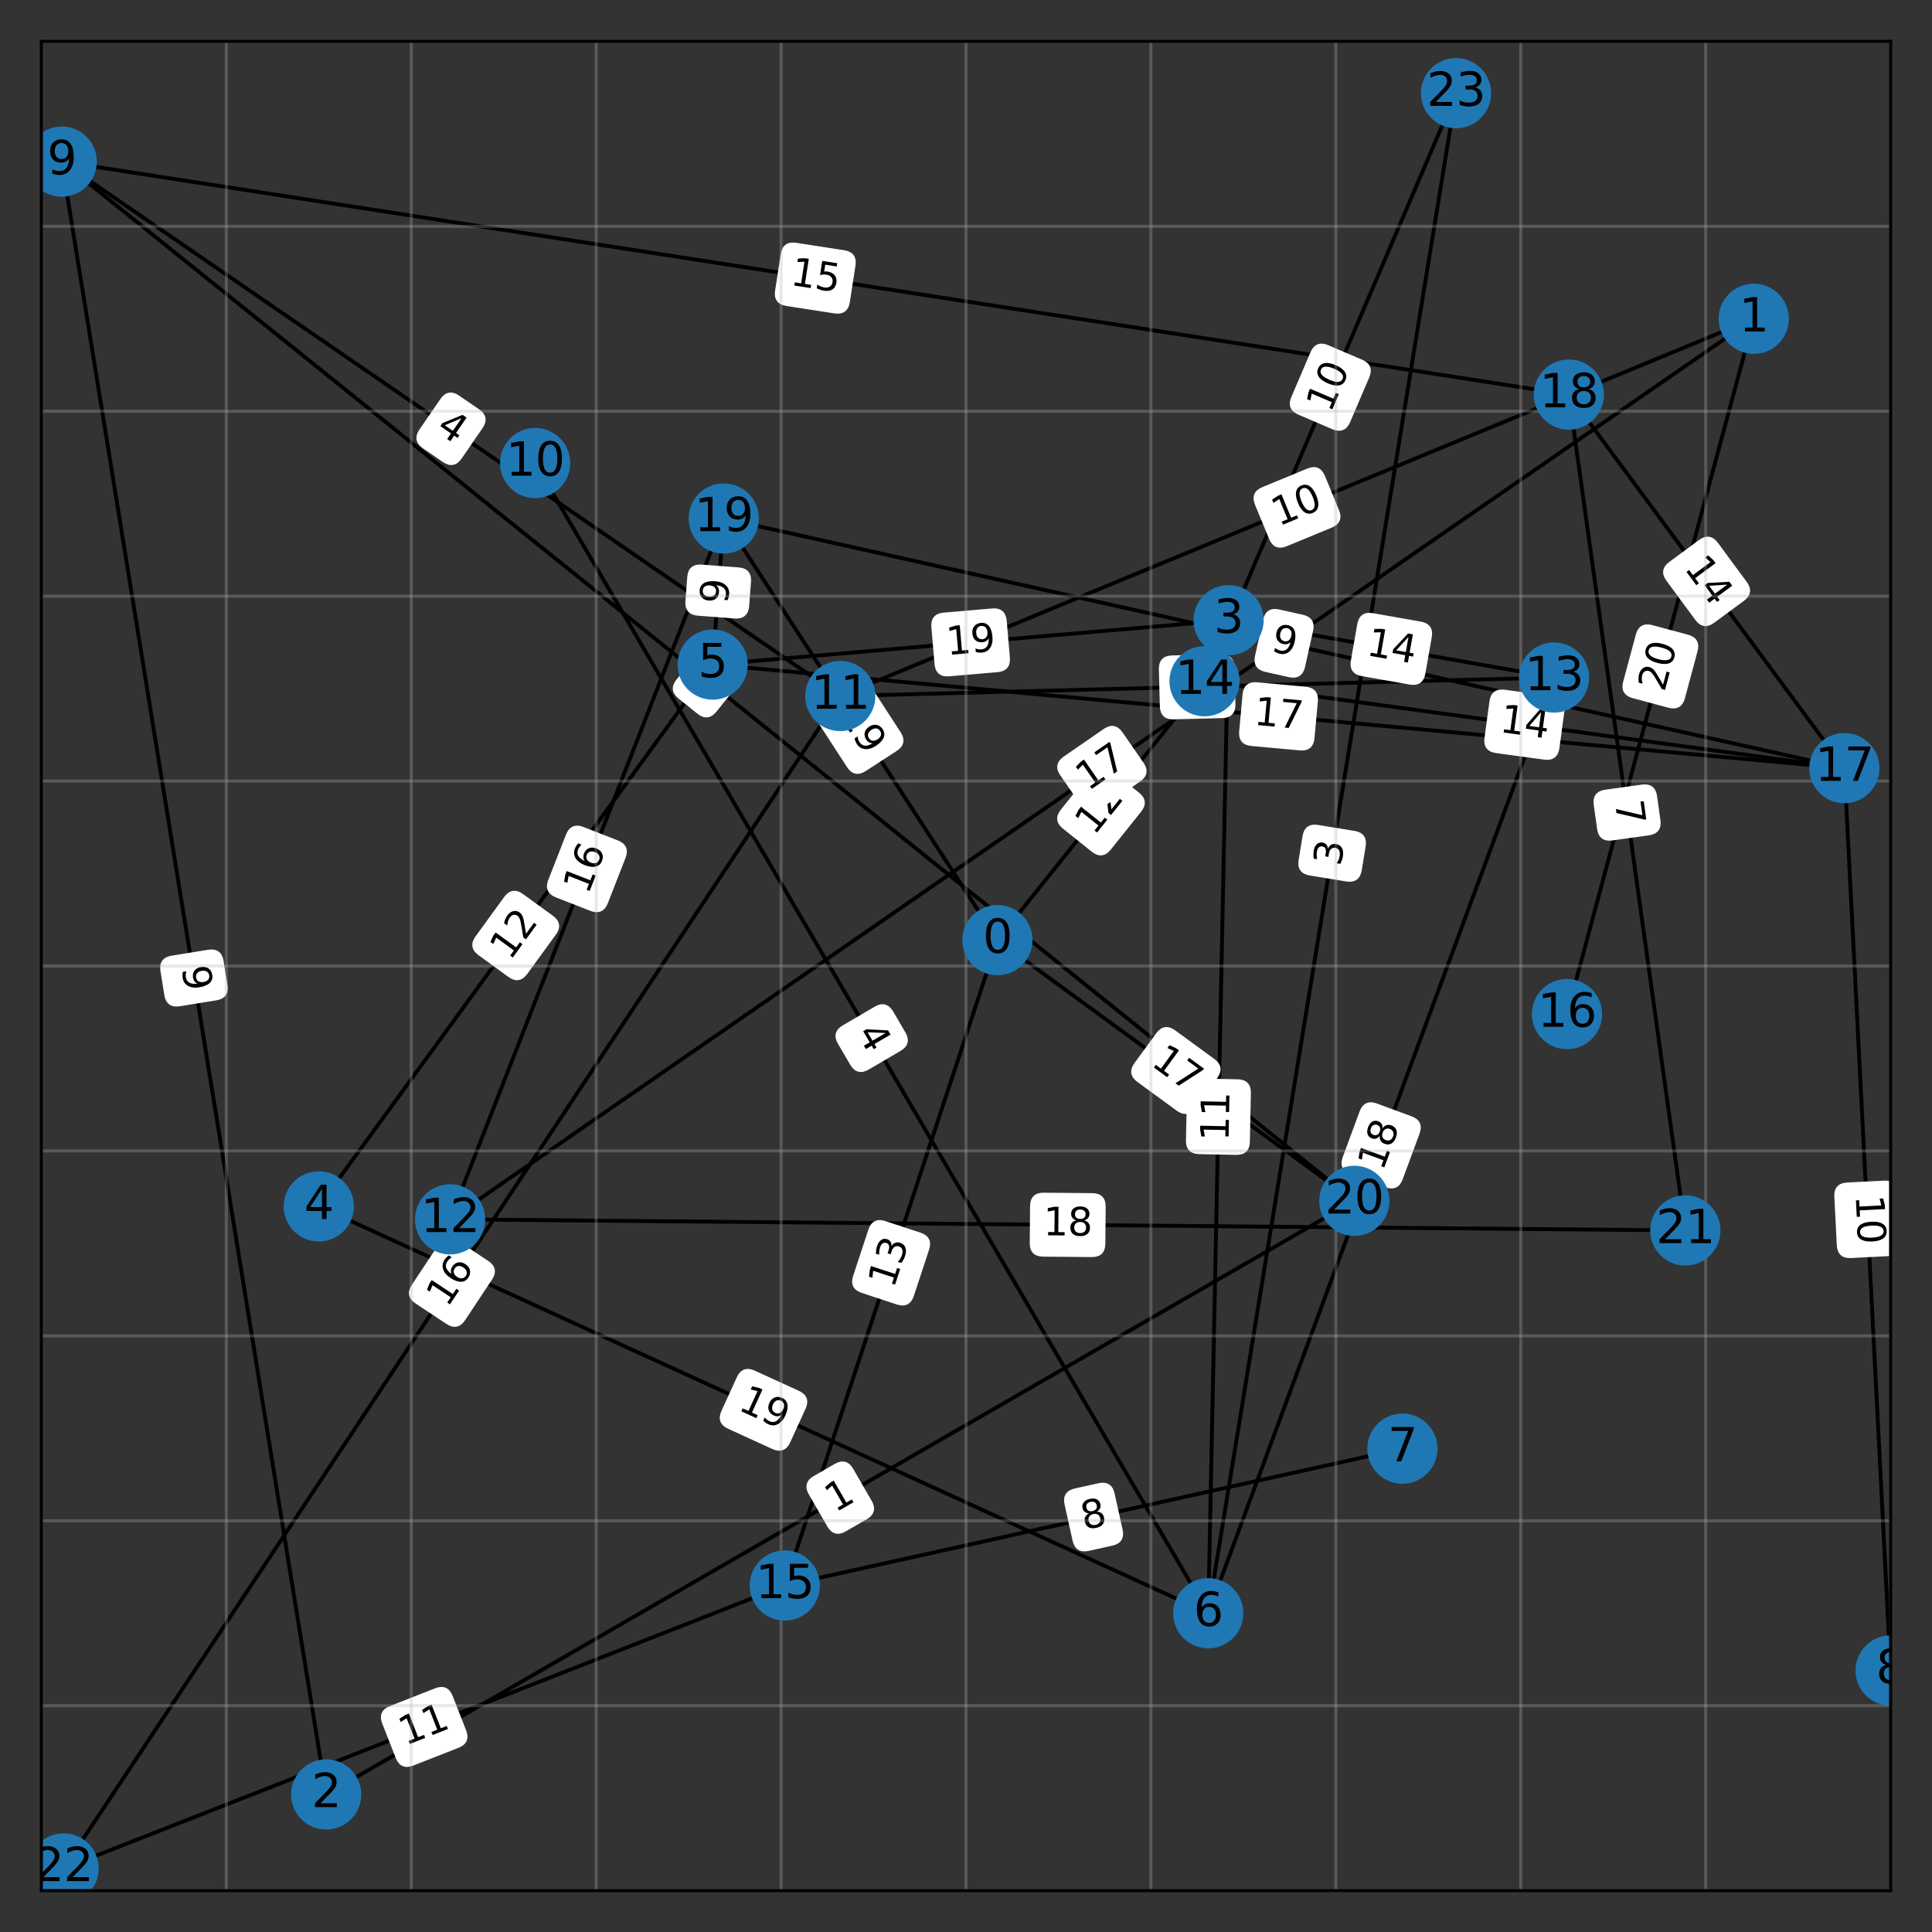 <?xml version="1.0" encoding="utf-8" standalone="no"?>
<!DOCTYPE svg PUBLIC "-//W3C//DTD SVG 1.1//EN"
  "http://www.w3.org/Graphics/SVG/1.1/DTD/svg11.dtd">
<svg xmlns:xlink="http://www.w3.org/1999/xlink" width="504pt" height="504pt" viewBox="0 0 504 504" xmlns="http://www.w3.org/2000/svg" version="1.1">
 <rect x="0" y="0" width="504" height="504" fill="#333333" stroke="none"/>
 <defs>
  <style type="text/css">*{stroke-linejoin: round; stroke-linecap: butt}</style>
 </defs>
 <g id="figure_1">
  <g id="patch_1">
   <path d="M 0 504 
L 504 504 
L 504 0 
L 0 0 
L 0 504 
z
" style="fill: none; opacity: 0"/>
  </g>
  <g id="axes_1">
   <g id="patch_2">
    <path d="M 10.8 493.2 
L 493.2 493.2 
L 493.2 10.8 
L 10.8 10.8 
L 10.8 493.2 
z
" style="fill: none; opacity: 0"/>
   </g>
   <g id="LineCollection_1">
    <path d="M 260.201 245.246 
L 188.806 135.259 
" clip-path="url(#p112dac939b)" style="fill: none; stroke: #000000"/>
    <path d="M 260.201 245.246 
L 353.304 313.265 
" clip-path="url(#p112dac939b)" style="fill: none; stroke: #000000"/>
    <path d="M 260.201 245.246 
L 314.23 177.71 
" clip-path="url(#p112dac939b)" style="fill: none; stroke: #000000"/>
    <path d="M 260.201 245.246 
L 204.725 413.604 
" clip-path="url(#p112dac939b)" style="fill: none; stroke: #000000"/>
    <path d="M 457.502 83.16 
L 219.197 181.57 
" clip-path="url(#p112dac939b)" style="fill: none; stroke: #000000"/>
    <path d="M 457.502 83.16 
L 117.41 318.089 
" clip-path="url(#p112dac939b)" style="fill: none; stroke: #000000"/>
    <path d="M 457.502 83.16 
L 408.78 264.542 
" clip-path="url(#p112dac939b)" style="fill: none; stroke: #000000"/>
    <path d="M 85.09 468.115 
L 353.304 313.265 
" clip-path="url(#p112dac939b)" style="fill: none; stroke: #000000"/>
    <path d="M 85.09 468.115 
L 16.106 42.156 
" clip-path="url(#p112dac939b)" style="fill: none; stroke: #000000"/>
    <path d="M 320.501 161.791 
L 185.911 173.369 
" clip-path="url(#p112dac939b)" style="fill: none; stroke: #000000"/>
    <path d="M 320.501 161.791 
L 405.403 176.746 
" clip-path="url(#p112dac939b)" style="fill: none; stroke: #000000"/>
    <path d="M 320.501 161.791 
L 315.194 420.84 
" clip-path="url(#p112dac939b)" style="fill: none; stroke: #000000"/>
    <path d="M 83.16 314.712 
L 185.911 173.369 
" clip-path="url(#p112dac939b)" style="fill: none; stroke: #000000"/>
    <path d="M 83.16 314.712 
L 315.194 420.84 
" clip-path="url(#p112dac939b)" style="fill: none; stroke: #000000"/>
    <path d="M 185.911 173.369 
L 481.14 200.383 
" clip-path="url(#p112dac939b)" style="fill: none; stroke: #000000"/>
    <path d="M 185.911 173.369 
L 188.806 135.259 
" clip-path="url(#p112dac939b)" style="fill: none; stroke: #000000"/>
    <path d="M 315.194 420.84 
L 379.836 24.307 
" clip-path="url(#p112dac939b)" style="fill: none; stroke: #000000"/>
    <path d="M 315.194 420.84 
L 139.601 120.787 
" clip-path="url(#p112dac939b)" style="fill: none; stroke: #000000"/>
    <path d="M 315.194 420.84 
L 405.403 176.746 
" clip-path="url(#p112dac939b)" style="fill: none; stroke: #000000"/>
    <path d="M 365.846 377.906 
L 204.725 413.604 
" clip-path="url(#p112dac939b)" style="fill: none; stroke: #000000"/>
    <path d="M 493.2 435.794 
L 481.14 200.383 
" clip-path="url(#p112dac939b)" style="fill: none; stroke: #000000"/>
    <path d="M 16.106 42.156 
L 219.197 181.57 
" clip-path="url(#p112dac939b)" style="fill: none; stroke: #000000"/>
    <path d="M 16.106 42.156 
L 353.304 313.265 
" clip-path="url(#p112dac939b)" style="fill: none; stroke: #000000"/>
    <path d="M 16.106 42.156 
L 409.262 102.938 
" clip-path="url(#p112dac939b)" style="fill: none; stroke: #000000"/>
    <path d="M 219.197 181.57 
L 405.403 176.746 
" clip-path="url(#p112dac939b)" style="fill: none; stroke: #000000"/>
    <path d="M 219.197 181.57 
L 16.589 487.411 
" clip-path="url(#p112dac939b)" style="fill: none; stroke: #000000"/>
    <path d="M 117.41 318.089 
L 439.654 320.983 
" clip-path="url(#p112dac939b)" style="fill: none; stroke: #000000"/>
    <path d="M 117.41 318.089 
L 188.806 135.259 
" clip-path="url(#p112dac939b)" style="fill: none; stroke: #000000"/>
    <path d="M 314.23 177.71 
L 379.836 24.307 
" clip-path="url(#p112dac939b)" style="fill: none; stroke: #000000"/>
    <path d="M 314.23 177.71 
L 481.14 200.383 
" clip-path="url(#p112dac939b)" style="fill: none; stroke: #000000"/>
    <path d="M 204.725 413.604 
L 16.589 487.411 
" clip-path="url(#p112dac939b)" style="fill: none; stroke: #000000"/>
    <path d="M 481.14 200.383 
L 188.806 135.259 
" clip-path="url(#p112dac939b)" style="fill: none; stroke: #000000"/>
    <path d="M 481.14 200.383 
L 409.262 102.938 
" clip-path="url(#p112dac939b)" style="fill: none; stroke: #000000"/>
    <path d="M 409.262 102.938 
L 439.654 320.983 
" clip-path="url(#p112dac939b)" style="fill: none; stroke: #000000"/>
   </g>
   <g id="text_1">
    <g id="patch_3">
     <path d="M 214.463 189.182 
L 221.391 199.856 
Q 223.024 202.372 225.541 200.739 
L 233.659 195.469 
Q 236.175 193.836 234.541 191.32 
L 227.613 180.646 
Q 225.98 178.13 223.463 179.763 
L 215.345 185.033 
Q 212.829 186.666 214.463 189.182 
z
" clip-path="url(#p112dac939b)" style="fill: #ffffff; stroke: #ffffff; stroke-linejoin: miter"/>
    </g>
    <g clip-path="url(#p112dac939b)">
     <!-- 19 -->
     <g transform="translate(218.723 186.417) rotate(-302.989) scale(0.1 -0.1)">
      <defs>
       <path id="DejaVuSans-31" d="M 794 531 
L 1825 531 
L 1825 4091 
L 703 3866 
L 703 4441 
L 1819 4666 
L 2450 4666 
L 2450 531 
L 3481 531 
L 3481 0 
L 794 0 
L 794 531 
z
" transform="scale(0.016)"/>
       <path id="DejaVuSans-39" d="M 703 97 
L 703 672 
Q 941 559 1184 500 
Q 1428 441 1663 441 
Q 2288 441 2617 861 
Q 2947 1281 2994 2138 
Q 2813 1869 2534 1725 
Q 2256 1581 1919 1581 
Q 1219 1581 811 2004 
Q 403 2428 403 3163 
Q 403 3881 828 4315 
Q 1253 4750 1959 4750 
Q 2769 4750 3195 4129 
Q 3622 3509 3622 2328 
Q 3622 1225 3098 567 
Q 2575 -91 1691 -91 
Q 1453 -91 1209 -44 
Q 966 3 703 97 
z
M 1959 2075 
Q 2384 2075 2632 2365 
Q 2881 2656 2881 3163 
Q 2881 3666 2632 3958 
Q 2384 4250 1959 4250 
Q 1534 4250 1286 3958 
Q 1038 3666 1038 3163 
Q 1038 2656 1286 2365 
Q 1534 2075 1959 2075 
z
" transform="scale(0.016)"/>
      </defs>
      <use xlink:href="#DejaVuSans-31"/>
      <use xlink:href="#DejaVuSans-39" x="63.623"/>
     </g>
    </g>
   </g>
   <g id="text_2">
    <g id="patch_4">
     <path d="M 296.99 281.832 
L 307.265 289.339 
Q 309.688 291.108 311.457 288.686 
L 317.167 280.871 
Q 318.936 278.449 316.514 276.679 
L 306.239 269.172 
Q 303.817 267.403 302.047 269.825 
L 296.338 277.64 
Q 294.568 280.062 296.99 281.832 
z
" clip-path="url(#p112dac939b)" style="fill: #ffffff; stroke: #ffffff; stroke-linejoin: miter"/>
    </g>
    <g clip-path="url(#p112dac939b)">
     <!-- 17 -->
     <g transform="translate(299.987 277.73) rotate(-323.849) scale(0.1 -0.1)">
      <defs>
       <path id="DejaVuSans-37" d="M 525 4666 
L 3525 4666 
L 3525 4397 
L 1831 0 
L 1172 0 
L 2766 4134 
L 525 4134 
L 525 4666 
z
" transform="scale(0.016)"/>
      </defs>
      <use xlink:href="#DejaVuSans-31"/>
      <use xlink:href="#DejaVuSans-37" x="63.623"/>
     </g>
    </g>
   </g>
   <g id="text_3">
    <g id="patch_5">
     <path d="M 289.362 221.344 
L 297.311 211.407 
Q 299.185 209.064 296.843 207.19 
L 289.285 201.145 
Q 286.943 199.27 285.069 201.613 
L 277.119 211.55 
Q 275.245 213.892 277.588 215.766 
L 285.145 221.812 
Q 287.488 223.686 289.362 221.344 
z
" clip-path="url(#p112dac939b)" style="fill: #ffffff; stroke: #ffffff; stroke-linejoin: miter"/>
    </g>
    <g clip-path="url(#p112dac939b)">
     <!-- 12 -->
     <g transform="translate(285.395 218.17) rotate(-51.34) scale(0.1 -0.1)">
      <defs>
       <path id="DejaVuSans-32" d="M 1228 531 
L 3431 531 
L 3431 0 
L 469 0 
L 469 531 
Q 828 903 1448 1529 
Q 2069 2156 2228 2338 
Q 2531 2678 2651 2914 
Q 2772 3150 2772 3378 
Q 2772 3750 2511 3984 
Q 2250 4219 1831 4219 
Q 1534 4219 1204 4116 
Q 875 4013 500 3803 
L 500 4441 
Q 881 4594 1212 4672 
Q 1544 4750 1819 4750 
Q 2544 4750 2975 4387 
Q 3406 4025 3406 3419 
Q 3406 3131 3298 2873 
Q 3191 2616 2906 2266 
Q 2828 2175 2409 1742 
Q 1991 1309 1228 531 
z
" transform="scale(0.016)"/>
      </defs>
      <use xlink:href="#DejaVuSans-31"/>
      <use xlink:href="#DejaVuSans-32" x="63.623"/>
     </g>
    </g>
   </g>
   <g id="text_4">
    <g id="patch_6">
     <path d="M 237.918 337.919 
L 241.9 325.834 
Q 242.839 322.984 239.99 322.045 
L 230.798 319.017 
Q 227.948 318.078 227.009 320.927 
L 223.027 333.013 
Q 222.088 335.862 224.937 336.801 
L 234.129 339.83 
Q 236.979 340.769 237.918 337.919 
z
" clip-path="url(#p112dac939b)" style="fill: #ffffff; stroke: #ffffff; stroke-linejoin: miter"/>
    </g>
    <g clip-path="url(#p112dac939b)">
     <!-- 13 -->
     <g transform="translate(233.093 336.33) rotate(-71.762) scale(0.1 -0.1)">
      <defs>
       <path id="DejaVuSans-33" d="M 2597 2516 
Q 3050 2419 3304 2112 
Q 3559 1806 3559 1356 
Q 3559 666 3084 287 
Q 2609 -91 1734 -91 
Q 1441 -91 1130 -33 
Q 819 25 488 141 
L 488 750 
Q 750 597 1062 519 
Q 1375 441 1716 441 
Q 2309 441 2620 675 
Q 2931 909 2931 1356 
Q 2931 1769 2642 2001 
Q 2353 2234 1838 2234 
L 1294 2234 
L 1294 2753 
L 1863 2753 
Q 2328 2753 2575 2939 
Q 2822 3125 2822 3475 
Q 2822 3834 2567 4026 
Q 2313 4219 1838 4219 
Q 1578 4219 1281 4162 
Q 984 4106 628 3988 
L 628 4550 
Q 988 4650 1302 4700 
Q 1616 4750 1894 4750 
Q 2613 4750 3031 4423 
Q 3450 4097 3450 3541 
Q 3450 3153 3228 2886 
Q 3006 2619 2597 2516 
z
" transform="scale(0.016)"/>
      </defs>
      <use xlink:href="#DejaVuSans-31"/>
      <use xlink:href="#DejaVuSans-33" x="63.623"/>
     </g>
    </g>
   </g>
   <g id="text_5">
    <g id="patch_7">
     <path d="M 335.46 142.039 
L 347.222 137.182 
Q 349.995 136.037 348.849 133.264 
L 345.155 124.319 
Q 344.01 121.546 341.237 122.691 
L 329.476 127.548 
Q 326.703 128.693 327.848 131.466 
L 331.542 140.411 
Q 332.687 143.184 335.46 142.039 
z
" clip-path="url(#p112dac939b)" style="fill: #ffffff; stroke: #ffffff; stroke-linejoin: miter"/>
    </g>
    <g clip-path="url(#p112dac939b)">
     <!-- 10 -->
     <g transform="translate(333.521 137.344) rotate(-22.438) scale(0.1 -0.1)">
      <defs>
       <path id="DejaVuSans-30" d="M 2034 4250 
Q 1547 4250 1301 3770 
Q 1056 3291 1056 2328 
Q 1056 1369 1301 889 
Q 1547 409 2034 409 
Q 2525 409 2770 889 
Q 3016 1369 3016 2328 
Q 3016 3291 2770 3770 
Q 2525 4250 2034 4250 
z
M 2034 4750 
Q 2819 4750 3233 4129 
Q 3647 3509 3647 2328 
Q 3647 1150 3233 529 
Q 2819 -91 2034 -91 
Q 1250 -91 836 529 
Q 422 1150 422 2328 
Q 422 3509 836 4129 
Q 1250 4750 2034 4750 
z
" transform="scale(0.016)"/>
      </defs>
      <use xlink:href="#DejaVuSans-31"/>
      <use xlink:href="#DejaVuSans-30" x="63.623"/>
     </g>
    </g>
   </g>
   <g id="text_6">
    <g id="patch_8">
     <path d="M 286.676 210.691 
L 297.146 203.459 
Q 299.614 201.754 297.909 199.285 
L 292.408 191.322 
Q 290.703 188.854 288.235 190.559 
L 277.765 197.791 
Q 275.297 199.497 277.002 201.965 
L 282.502 209.928 
Q 284.208 212.396 286.676 210.691 
z
" clip-path="url(#p112dac939b)" style="fill: #ffffff; stroke: #ffffff; stroke-linejoin: miter"/>
    </g>
    <g clip-path="url(#p112dac939b)">
     <!-- 17 -->
     <g transform="translate(283.789 206.512) rotate(-34.636) scale(0.1 -0.1)">
      <use xlink:href="#DejaVuSans-31"/>
      <use xlink:href="#DejaVuSans-37" x="63.623"/>
     </g>
    </g>
   </g>
   <g id="text_7">
    <g id="patch_9">
     <path d="M 439.061 182.029 
L 442.362 169.74 
Q 443.141 166.843 440.243 166.065 
L 430.897 163.554 
Q 427.999 162.776 427.221 165.673 
L 423.92 177.962 
Q 423.142 180.86 426.039 181.638 
L 435.386 184.149 
Q 438.283 184.927 439.061 182.029 
z
" clip-path="url(#p112dac939b)" style="fill: #ffffff; stroke: #ffffff; stroke-linejoin: miter"/>
    </g>
    <g clip-path="url(#p112dac939b)">
     <!-- 20 -->
     <g transform="translate(434.156 180.712) rotate(-74.964) scale(0.1 -0.1)">
      <use xlink:href="#DejaVuSans-32"/>
      <use xlink:href="#DejaVuSans-30" x="63.623"/>
     </g>
    </g>
   </g>
   <g id="text_8">
    <g id="patch_10">
     <path d="M 220.363 399.069 
L 225.873 395.887 
Q 228.471 394.387 226.971 391.789 
L 222.132 383.408 
Q 220.632 380.81 218.034 382.31 
L 212.524 385.491 
Q 209.926 386.991 211.426 389.589 
L 216.265 397.97 
Q 217.765 400.569 220.363 399.069 
z
" clip-path="url(#p112dac939b)" style="fill: #ffffff; stroke: #ffffff; stroke-linejoin: miter"/>
    </g>
    <g clip-path="url(#p112dac939b)">
     <!-- 1 -->
     <g transform="translate(217.823 394.669) rotate(-29.999) scale(0.1 -0.1)">
      <use xlink:href="#DejaVuSans-31"/>
     </g>
    </g>
   </g>
   <g id="text_9">
    <g id="patch_11">
     <path d="M 42.351 253.249 
L 43.368 259.529 
Q 43.848 262.491 46.809 262.011 
L 56.363 260.464 
Q 59.324 259.984 58.845 257.023 
L 57.828 250.742 
Q 57.348 247.781 54.387 248.26 
L 44.833 249.808 
Q 41.872 250.287 42.351 253.249 
z
" clip-path="url(#p112dac939b)" style="fill: #ffffff; stroke: #ffffff; stroke-linejoin: miter"/>
    </g>
    <g clip-path="url(#p112dac939b)">
     <!-- 9 -->
     <g transform="translate(47.366 252.437) rotate(-279.199) scale(0.1 -0.1)">
      <use xlink:href="#DejaVuSans-39"/>
     </g>
    </g>
   </g>
   <g id="text_10">
    <g id="patch_12">
     <path d="M 247.539 175.936 
L 260.217 174.845 
Q 263.206 174.588 262.949 171.599 
L 262.119 161.956 
Q 261.862 158.967 258.873 159.224 
L 246.195 160.315 
Q 243.206 160.572 243.463 163.561 
L 244.293 173.204 
Q 244.55 176.193 247.539 175.936 
z
" clip-path="url(#p112dac939b)" style="fill: #ffffff; stroke: #ffffff; stroke-linejoin: miter"/>
    </g>
    <g clip-path="url(#p112dac939b)">
     <!-- 19 -->
     <g transform="translate(247.104 170.875) rotate(-4.917) scale(0.1 -0.1)">
      <use xlink:href="#DejaVuSans-31"/>
      <use xlink:href="#DejaVuSans-39" x="63.623"/>
     </g>
    </g>
   </g>
   <g id="text_11">
    <g id="patch_13">
     <path d="M 355.327 175.885 
L 367.859 178.092 
Q 370.813 178.613 371.334 175.658 
L 373.012 166.127 
Q 373.533 163.172 370.578 162.652 
L 358.046 160.445 
Q 355.092 159.924 354.571 162.879 
L 352.893 172.41 
Q 352.372 175.365 355.327 175.885 
z
" clip-path="url(#p112dac939b)" style="fill: #ffffff; stroke: #ffffff; stroke-linejoin: miter"/>
    </g>
    <g clip-path="url(#p112dac939b)">
     <!-- 14 -->
     <g transform="translate(356.208 170.882) rotate(-350.011) scale(0.1 -0.1)">
      <defs>
       <path id="DejaVuSans-34" d="M 2419 4116 
L 825 1625 
L 2419 1625 
L 2419 4116 
z
M 2253 4666 
L 3047 4666 
L 3047 1625 
L 3713 1625 
L 3713 1100 
L 3047 1100 
L 3047 0 
L 2419 0 
L 2419 1100 
L 313 1100 
L 313 1709 
L 2253 4666 
z
" transform="scale(0.016)"/>
      </defs>
      <use xlink:href="#DejaVuSans-31"/>
      <use xlink:href="#DejaVuSans-34" x="63.623"/>
     </g>
    </g>
   </g>
   <g id="text_12">
    <g id="patch_14">
     <path d="M 325.555 297.837 
L 325.815 285.115 
Q 325.877 282.115 322.877 282.054 
L 313.201 281.856 
Q 310.202 281.794 310.14 284.793 
L 309.88 297.516 
Q 309.818 300.515 312.818 300.577 
L 322.494 300.775 
Q 325.493 300.836 325.555 297.837 
z
" clip-path="url(#p112dac939b)" style="fill: #ffffff; stroke: #ffffff; stroke-linejoin: miter"/>
    </g>
    <g clip-path="url(#p112dac939b)">
     <!-- 11 -->
     <g transform="translate(320.476 297.733) rotate(-88.827) scale(0.1 -0.1)">
      <use xlink:href="#DejaVuSans-31"/>
      <use xlink:href="#DejaVuSans-31" x="63.623"/>
     </g>
    </g>
   </g>
   <g id="text_13">
    <g id="patch_15">
     <path d="M 137.135 253.797 
L 144.617 243.504 
Q 146.381 241.078 143.954 239.314 
L 136.126 233.623 
Q 133.7 231.859 131.936 234.285 
L 124.453 244.578 
Q 122.689 247.005 125.116 248.769 
L 132.944 254.459 
Q 135.37 256.223 137.135 253.797 
z
" clip-path="url(#p112dac939b)" style="fill: #ffffff; stroke: #ffffff; stroke-linejoin: miter"/>
    </g>
    <g clip-path="url(#p112dac939b)">
     <!-- 12 -->
     <g transform="translate(133.026 250.81) rotate(-53.984) scale(0.1 -0.1)">
      <use xlink:href="#DejaVuSans-31"/>
      <use xlink:href="#DejaVuSans-32" x="63.623"/>
     </g>
    </g>
   </g>
   <g id="text_14">
    <g id="patch_16">
     <path d="M 190.131 372.259 
L 201.703 377.551 
Q 204.431 378.799 205.679 376.071 
L 209.704 367.27 
Q 210.952 364.542 208.224 363.294 
L 196.652 358.001 
Q 193.924 356.753 192.676 359.481 
L 188.651 368.283 
Q 187.403 371.011 190.131 372.259 
z
" clip-path="url(#p112dac939b)" style="fill: #ffffff; stroke: #ffffff; stroke-linejoin: miter"/>
    </g>
    <g clip-path="url(#p112dac939b)">
     <!-- 19 -->
     <g transform="translate(192.244 367.639) rotate(-335.422) scale(0.1 -0.1)">
      <use xlink:href="#DejaVuSans-31"/>
      <use xlink:href="#DejaVuSans-39" x="63.623"/>
     </g>
    </g>
   </g>
   <g id="text_15">
    <g id="patch_17">
     <path d="M 326.474 194.103 
L 339.147 195.262 
Q 342.134 195.536 342.407 192.548 
L 343.289 182.91 
Q 343.563 179.923 340.575 179.649 
L 327.903 178.49 
Q 324.916 178.216 324.642 181.204 
L 323.76 190.842 
Q 323.487 193.829 326.474 194.103 
z
" clip-path="url(#p112dac939b)" style="fill: #ffffff; stroke: #ffffff; stroke-linejoin: miter"/>
    </g>
    <g clip-path="url(#p112dac939b)">
     <!-- 17 -->
     <g transform="translate(326.937 189.044) rotate(-354.772) scale(0.1 -0.1)">
      <use xlink:href="#DejaVuSans-31"/>
      <use xlink:href="#DejaVuSans-37" x="63.623"/>
     </g>
    </g>
   </g>
   <g id="text_16">
    <g id="patch_18">
     <path d="M 194.934 158.079 
L 195.416 151.735 
Q 195.643 148.744 192.652 148.516 
L 183.001 147.783 
Q 180.01 147.556 179.783 150.548 
L 179.301 156.892 
Q 179.074 159.883 182.065 160.11 
L 191.715 160.843 
Q 194.707 161.071 194.934 158.079 
z
" clip-path="url(#p112dac939b)" style="fill: #ffffff; stroke: #ffffff; stroke-linejoin: miter"/>
    </g>
    <g clip-path="url(#p112dac939b)">
     <!-- 9 -->
     <g transform="translate(189.869 157.694) rotate(-85.657) scale(0.1 -0.1)">
      <use xlink:href="#DejaVuSans-39"/>
     </g>
    </g>
   </g>
   <g id="text_17">
    <g id="patch_19">
     <path d="M 354.74 226.974 
L 355.764 220.695 
Q 356.247 217.734 353.286 217.251 
L 343.734 215.694 
Q 340.773 215.211 340.29 218.172 
L 339.266 224.452 
Q 338.784 227.413 341.745 227.895 
L 351.297 229.453 
Q 354.258 229.935 354.74 226.974 
z
" clip-path="url(#p112dac939b)" style="fill: #ffffff; stroke: #ffffff; stroke-linejoin: miter"/>
    </g>
    <g clip-path="url(#p112dac939b)">
     <!-- 3 -->
     <g transform="translate(349.727 226.157) rotate(-80.741) scale(0.1 -0.1)">
      <use xlink:href="#DejaVuSans-33"/>
     </g>
    </g>
   </g>
   <g id="text_18">
    <g id="patch_20">
     <path d="M 219.026 272.028 
L 222.239 277.519 
Q 223.754 280.108 226.344 278.593 
L 234.696 273.705 
Q 237.286 272.19 235.77 269.601 
L 232.557 264.109 
Q 231.042 261.52 228.452 263.035 
L 220.1 267.923 
Q 217.51 269.439 219.026 272.028 
z
" clip-path="url(#p112dac939b)" style="fill: #ffffff; stroke: #ffffff; stroke-linejoin: miter"/>
    </g>
    <g clip-path="url(#p112dac939b)">
     <!-- 4 -->
     <g transform="translate(223.41 269.462) rotate(-300.337) scale(0.1 -0.1)">
      <use xlink:href="#DejaVuSans-34"/>
     </g>
    </g>
   </g>
   <g id="text_19">
    <g id="patch_21">
     <path d="M 365.446 307.48 
L 369.857 295.544 
Q 370.897 292.73 368.083 291.69 
L 359.005 288.335 
Q 356.191 287.295 355.151 290.109 
L 350.74 302.045 
Q 349.7 304.859 352.514 305.899 
L 361.592 309.254 
Q 364.406 310.294 365.446 307.48 
z
" clip-path="url(#p112dac939b)" style="fill: #ffffff; stroke: #ffffff; stroke-linejoin: miter"/>
    </g>
    <g clip-path="url(#p112dac939b)">
     <!-- 18 -->
     <g transform="translate(360.681 305.719) rotate(-69.717) scale(0.1 -0.1)">
      <defs>
       <path id="DejaVuSans-38" d="M 2034 2216 
Q 1584 2216 1326 1975 
Q 1069 1734 1069 1313 
Q 1069 891 1326 650 
Q 1584 409 2034 409 
Q 2484 409 2743 651 
Q 3003 894 3003 1313 
Q 3003 1734 2745 1975 
Q 2488 2216 2034 2216 
z
M 1403 2484 
Q 997 2584 770 2862 
Q 544 3141 544 3541 
Q 544 4100 942 4425 
Q 1341 4750 2034 4750 
Q 2731 4750 3128 4425 
Q 3525 4100 3525 3541 
Q 3525 3141 3298 2862 
Q 3072 2584 2669 2484 
Q 3125 2378 3379 2068 
Q 3634 1759 3634 1313 
Q 3634 634 3220 271 
Q 2806 -91 2034 -91 
Q 1263 -91 848 271 
Q 434 634 434 1313 
Q 434 1759 690 2068 
Q 947 2378 1403 2484 
z
M 1172 3481 
Q 1172 3119 1398 2916 
Q 1625 2713 2034 2713 
Q 2441 2713 2670 2916 
Q 2900 3119 2900 3481 
Q 2900 3844 2670 4047 
Q 2441 4250 2034 4250 
Q 1625 4250 1398 4047 
Q 1172 3844 1172 3481 
z
" transform="scale(0.016)"/>
      </defs>
      <use xlink:href="#DejaVuSans-31"/>
      <use xlink:href="#DejaVuSans-38" x="63.623"/>
     </g>
    </g>
   </g>
   <g id="text_20">
    <g id="patch_22">
     <path d="M 283.876 404.097 
L 290.088 402.72 
Q 293.017 402.071 292.368 399.142 
L 290.274 389.693 
Q 289.625 386.765 286.696 387.413 
L 280.485 388.79 
Q 277.556 389.439 278.205 392.368 
L 280.298 401.817 
Q 280.947 404.746 283.876 404.097 
z
" clip-path="url(#p112dac939b)" style="fill: #ffffff; stroke: #ffffff; stroke-linejoin: miter"/>
    </g>
    <g clip-path="url(#p112dac939b)">
     <!-- 8 -->
     <g transform="translate(282.777 399.137) rotate(-12.492) scale(0.1 -0.1)">
      <use xlink:href="#DejaVuSans-38"/>
     </g>
    </g>
   </g>
   <g id="text_21">
    <g id="patch_23">
     <path d="M 479.016 312.136 
L 479.667 324.844 
Q 479.82 327.84 482.816 327.687 
L 492.482 327.192 
Q 495.478 327.038 495.324 324.042 
L 494.673 311.334 
Q 494.52 308.338 491.524 308.491 
L 481.858 308.987 
Q 478.862 309.14 479.016 312.136 
z
" clip-path="url(#p112dac939b)" style="fill: #ffffff; stroke: #ffffff; stroke-linejoin: miter"/>
    </g>
    <g clip-path="url(#p112dac939b)">
     <!-- 10 -->
     <g transform="translate(484.089 311.876) rotate(-272.933) scale(0.1 -0.1)">
      <use xlink:href="#DejaVuSans-31"/>
      <use xlink:href="#DejaVuSans-30" x="63.623"/>
     </g>
    </g>
   </g>
   <g id="text_22">
    <g id="patch_24">
     <path d="M 110.592 116.525 
L 115.838 120.126 
Q 118.311 121.824 120.009 119.35 
L 125.486 111.371 
Q 127.184 108.898 124.711 107.2 
L 119.465 103.599 
Q 116.992 101.902 115.294 104.375 
L 109.817 112.354 
Q 108.119 114.827 110.592 116.525 
z
" clip-path="url(#p112dac939b)" style="fill: #ffffff; stroke: #ffffff; stroke-linejoin: miter"/>
    </g>
    <g clip-path="url(#p112dac939b)">
     <!-- 4 -->
     <g transform="translate(113.467 112.337) rotate(-325.532) scale(0.1 -0.1)">
      <use xlink:href="#DejaVuSans-34"/>
     </g>
    </g>
   </g>
   <g id="text_23">
    <g id="patch_25">
     <path d="M 177.313 181.826 
L 182.272 185.813 
Q 184.61 187.692 186.49 185.354 
L 192.554 177.812 
Q 194.434 175.474 192.096 173.594 
L 187.137 169.607 
Q 184.799 167.727 182.919 170.066 
L 176.855 177.608 
Q 174.975 179.946 177.313 181.826 
z
" clip-path="url(#p112dac939b)" style="fill: #ffffff; stroke: #ffffff; stroke-linejoin: miter"/>
    </g>
    <g clip-path="url(#p112dac939b)">
     <!-- 1 -->
     <g transform="translate(180.496 177.867) rotate(-321.201) scale(0.1 -0.1)">
      <use xlink:href="#DejaVuSans-31"/>
     </g>
    </g>
   </g>
   <g id="text_24">
    <g id="patch_26">
     <path d="M 205.198 79.322 
L 217.774 81.266 
Q 220.739 81.725 221.197 78.76 
L 222.676 69.195 
Q 223.134 66.231 220.169 65.772 
L 207.594 63.828 
Q 204.629 63.37 204.17 66.334 
L 202.692 75.899 
Q 202.233 78.864 205.198 79.322 
z
" clip-path="url(#p112dac939b)" style="fill: #ffffff; stroke: #ffffff; stroke-linejoin: miter"/>
    </g>
    <g clip-path="url(#p112dac939b)">
     <!-- 15 -->
     <g transform="translate(205.974 74.302) rotate(-351.212) scale(0.1 -0.1)">
      <defs>
       <path id="DejaVuSans-35" d="M 691 4666 
L 3169 4666 
L 3169 4134 
L 1269 4134 
L 1269 2991 
Q 1406 3038 1543 3061 
Q 1681 3084 1819 3084 
Q 2600 3084 3056 2656 
Q 3513 2228 3513 1497 
Q 3513 744 3044 326 
Q 2575 -91 1722 -91 
Q 1428 -91 1123 -41 
Q 819 9 494 109 
L 494 744 
Q 775 591 1075 516 
Q 1375 441 1709 441 
Q 2250 441 2565 725 
Q 2881 1009 2881 1497 
Q 2881 1984 2565 2268 
Q 2250 2553 1709 2553 
Q 1456 2553 1204 2497 
Q 953 2441 691 2322 
L 691 4666 
z
" transform="scale(0.016)"/>
      </defs>
      <use xlink:href="#DejaVuSans-31"/>
      <use xlink:href="#DejaVuSans-35" x="63.623"/>
     </g>
    </g>
   </g>
   <g id="text_25">
    <g id="patch_27">
     <path d="M 306.143 187.159 
L 318.864 186.829 
Q 321.863 186.752 321.785 183.753 
L 321.535 174.078 
Q 321.457 171.079 318.458 171.156 
L 305.737 171.486 
Q 302.738 171.564 302.816 174.563 
L 303.067 184.237 
Q 303.144 187.236 306.143 187.159 
z
" clip-path="url(#p112dac939b)" style="fill: #ffffff; stroke: #ffffff; stroke-linejoin: miter"/>
    </g>
    <g clip-path="url(#p112dac939b)">
     <!-- 18 -->
     <g transform="translate(306.012 182.081) rotate(-1.484) scale(0.1 -0.1)">
      <use xlink:href="#DejaVuSans-31"/>
      <use xlink:href="#DejaVuSans-38" x="63.623"/>
     </g>
    </g>
   </g>
   <g id="text_26">
    <g id="patch_28">
     <path d="M 120.913 344.125 
L 127.941 333.516 
Q 129.598 331.015 127.097 329.359 
L 119.029 324.014 
Q 116.528 322.357 114.871 324.858 
L 107.843 335.466 
Q 106.186 337.967 108.687 339.624 
L 116.756 344.969 
Q 119.257 346.626 120.913 344.125 
z
" clip-path="url(#p112dac939b)" style="fill: #ffffff; stroke: #ffffff; stroke-linejoin: miter"/>
    </g>
    <g clip-path="url(#p112dac939b)">
     <!-- 16 -->
     <g transform="translate(116.679 341.319) rotate(-56.477) scale(0.1 -0.1)">
      <defs>
       <path id="DejaVuSans-36" d="M 2113 2584 
Q 1688 2584 1439 2293 
Q 1191 2003 1191 1497 
Q 1191 994 1439 701 
Q 1688 409 2113 409 
Q 2538 409 2786 701 
Q 3034 994 3034 1497 
Q 3034 2003 2786 2293 
Q 2538 2584 2113 2584 
z
M 3366 4563 
L 3366 3988 
Q 3128 4100 2886 4159 
Q 2644 4219 2406 4219 
Q 1781 4219 1451 3797 
Q 1122 3375 1075 2522 
Q 1259 2794 1537 2939 
Q 1816 3084 2150 3084 
Q 2853 3084 3261 2657 
Q 3669 2231 3669 1497 
Q 3669 778 3244 343 
Q 2819 -91 2113 -91 
Q 1303 -91 875 529 
Q 447 1150 447 2328 
Q 447 3434 972 4092 
Q 1497 4750 2381 4750 
Q 2619 4750 2861 4703 
Q 3103 4656 3366 4563 
z
" transform="scale(0.016)"/>
      </defs>
      <use xlink:href="#DejaVuSans-31"/>
      <use xlink:href="#DejaVuSans-36" x="63.623"/>
     </g>
    </g>
   </g>
   <g id="text_27">
    <g id="patch_29">
     <path d="M 272.101 327.318 
L 284.825 327.432 
Q 287.825 327.459 287.852 324.459 
L 287.939 314.781 
Q 287.966 311.781 284.966 311.754 
L 272.242 311.64 
Q 269.242 311.613 269.215 314.613 
L 269.128 324.291 
Q 269.101 327.291 272.101 327.318 
z
" clip-path="url(#p112dac939b)" style="fill: #ffffff; stroke: #ffffff; stroke-linejoin: miter"/>
    </g>
    <g clip-path="url(#p112dac939b)">
     <!-- 18 -->
     <g transform="translate(272.146 322.238) rotate(-359.485) scale(0.1 -0.1)">
      <use xlink:href="#DejaVuSans-31"/>
      <use xlink:href="#DejaVuSans-38" x="63.623"/>
     </g>
    </g>
   </g>
   <g id="text_28">
    <g id="patch_30">
     <path d="M 158.095 235.453 
L 162.724 223.6 
Q 163.815 220.805 161.021 219.714 
L 152.006 216.193 
Q 149.211 215.102 148.12 217.897 
L 143.491 229.75 
Q 142.4 232.544 145.195 233.636 
L 154.21 237.156 
Q 157.004 238.247 158.095 235.453 
z
" clip-path="url(#p112dac939b)" style="fill: #ffffff; stroke: #ffffff; stroke-linejoin: miter"/>
    </g>
    <g clip-path="url(#p112dac939b)">
     <!-- 16 -->
     <g transform="translate(153.364 233.605) rotate(-68.669) scale(0.1 -0.1)">
      <use xlink:href="#DejaVuSans-31"/>
      <use xlink:href="#DejaVuSans-36" x="63.623"/>
     </g>
    </g>
   </g>
   <g id="text_29">
    <g id="patch_31">
     <path d="M 351.739 109.94 
L 356.743 98.24 
Q 357.922 95.482 355.164 94.302 
L 346.266 90.496 
Q 343.507 89.317 342.328 92.075 
L 337.324 103.775 
Q 336.144 106.533 338.903 107.713 
L 347.801 111.519 
Q 350.559 112.698 351.739 109.94 
z
" clip-path="url(#p112dac939b)" style="fill: #ffffff; stroke: #ffffff; stroke-linejoin: miter"/>
    </g>
    <g clip-path="url(#p112dac939b)">
     <!-- 10 -->
     <g transform="translate(347.069 107.943) rotate(-66.845) scale(0.1 -0.1)">
      <use xlink:href="#DejaVuSans-31"/>
      <use xlink:href="#DejaVuSans-30" x="63.623"/>
     </g>
    </g>
   </g>
   <g id="text_30">
    <g id="patch_32">
     <path d="M 390.322 195.958 
L 402.931 197.671 
Q 405.904 198.074 406.308 195.102 
L 407.611 185.512 
Q 408.014 182.539 405.042 182.135 
L 392.432 180.422 
Q 389.46 180.018 389.056 182.991 
L 387.753 192.581 
Q 387.349 195.554 390.322 195.958 
z
" clip-path="url(#p112dac939b)" style="fill: #ffffff; stroke: #ffffff; stroke-linejoin: miter"/>
    </g>
    <g clip-path="url(#p112dac939b)">
     <!-- 14 -->
     <g transform="translate(391.006 190.924) rotate(-352.264) scale(0.1 -0.1)">
      <use xlink:href="#DejaVuSans-31"/>
      <use xlink:href="#DejaVuSans-34" x="63.623"/>
     </g>
    </g>
   </g>
   <g id="text_31">
    <g id="patch_33">
     <path d="M 107.597 460.129 
L 119.443 455.481 
Q 122.236 454.386 121.14 451.593 
L 117.606 442.583 
Q 116.51 439.791 113.717 440.886 
L 101.871 445.534 
Q 99.078 446.629 100.174 449.422 
L 103.709 458.432 
Q 104.804 461.224 107.597 460.129 
z
" clip-path="url(#p112dac939b)" style="fill: #ffffff; stroke: #ffffff; stroke-linejoin: miter"/>
    </g>
    <g clip-path="url(#p112dac939b)">
     <!-- 11 -->
     <g transform="translate(105.742 455.4) rotate(-21.42) scale(0.1 -0.1)">
      <use xlink:href="#DejaVuSans-31"/>
      <use xlink:href="#DejaVuSans-31" x="63.623"/>
     </g>
    </g>
   </g>
   <g id="text_32">
    <g id="patch_34">
     <path d="M 330.162 174.781 
L 336.372 176.164 
Q 339.301 176.817 339.953 173.888 
L 342.057 164.442 
Q 342.71 161.514 339.782 160.861 
L 333.571 159.478 
Q 330.643 158.825 329.991 161.754 
L 327.886 171.2 
Q 327.234 174.128 330.162 174.781 
z
" clip-path="url(#p112dac939b)" style="fill: #ffffff; stroke: #ffffff; stroke-linejoin: miter"/>
    </g>
    <g clip-path="url(#p112dac939b)">
     <!-- 9 -->
     <g transform="translate(331.267 169.823) rotate(-347.441) scale(0.1 -0.1)">
      <use xlink:href="#DejaVuSans-39"/>
     </g>
    </g>
   </g>
   <g id="text_33">
    <g id="patch_35">
     <path d="M 435.117 151.196 
L 442.671 161.437 
Q 444.452 163.851 446.866 162.07 
L 454.655 156.325 
Q 457.069 154.544 455.288 152.13 
L 447.735 141.889 
Q 445.954 139.475 443.539 141.256 
L 435.751 147.001 
Q 433.337 148.782 435.117 151.196 
z
" clip-path="url(#p112dac939b)" style="fill: #ffffff; stroke: #ffffff; stroke-linejoin: miter"/>
    </g>
    <g clip-path="url(#p112dac939b)">
     <!-- 14 -->
     <g transform="translate(439.205 148.181) rotate(-306.413) scale(0.1 -0.1)">
      <use xlink:href="#DejaVuSans-31"/>
      <use xlink:href="#DejaVuSans-34" x="63.623"/>
     </g>
    </g>
   </g>
   <g id="text_34">
    <g id="patch_36">
     <path d="M 416.255 209.895 
L 417.134 216.196 
Q 417.548 219.168 420.519 218.754 
L 430.104 217.417 
Q 433.076 217.003 432.662 214.032 
L 431.783 207.73 
Q 431.369 204.759 428.398 205.173 
L 418.812 206.509 
Q 415.841 206.924 416.255 209.895 
z
" clip-path="url(#p112dac939b)" style="fill: #ffffff; stroke: #ffffff; stroke-linejoin: miter"/>
    </g>
    <g clip-path="url(#p112dac939b)">
     <!-- 7 -->
     <g transform="translate(421.286 209.194) rotate(-277.935) scale(0.1 -0.1)">
      <use xlink:href="#DejaVuSans-37"/>
     </g>
    </g>
   </g>
   <g id="matplotlib.axis_1">
    <g id="xtick_1">
     <g id="line2d_1">
      <path d="M 10.8 493.2 
L 10.8 10.8 
" clip-path="url(#p112dac939b)" style="fill: none; stroke: #b0b0b0; stroke-opacity: 0.3; stroke-width: 0.8; stroke-linecap: square"/>
     </g>
    </g>
    <g id="xtick_2">
     <g id="line2d_2">
      <path d="M 59.04 493.2 
L 59.04 10.8 
" clip-path="url(#p112dac939b)" style="fill: none; stroke: #b0b0b0; stroke-opacity: 0.3; stroke-width: 0.8; stroke-linecap: square"/>
     </g>
    </g>
    <g id="xtick_3">
     <g id="line2d_3">
      <path d="M 107.28 493.2 
L 107.28 10.8 
" clip-path="url(#p112dac939b)" style="fill: none; stroke: #b0b0b0; stroke-opacity: 0.3; stroke-width: 0.8; stroke-linecap: square"/>
     </g>
    </g>
    <g id="xtick_4">
     <g id="line2d_4">
      <path d="M 155.52 493.2 
L 155.52 10.8 
" clip-path="url(#p112dac939b)" style="fill: none; stroke: #b0b0b0; stroke-opacity: 0.3; stroke-width: 0.8; stroke-linecap: square"/>
     </g>
    </g>
    <g id="xtick_5">
     <g id="line2d_5">
      <path d="M 203.76 493.2 
L 203.76 10.8 
" clip-path="url(#p112dac939b)" style="fill: none; stroke: #b0b0b0; stroke-opacity: 0.3; stroke-width: 0.8; stroke-linecap: square"/>
     </g>
    </g>
    <g id="xtick_6">
     <g id="line2d_6">
      <path d="M 252 493.2 
L 252 10.8 
" clip-path="url(#p112dac939b)" style="fill: none; stroke: #b0b0b0; stroke-opacity: 0.3; stroke-width: 0.8; stroke-linecap: square"/>
     </g>
    </g>
    <g id="xtick_7">
     <g id="line2d_7">
      <path d="M 300.24 493.2 
L 300.24 10.8 
" clip-path="url(#p112dac939b)" style="fill: none; stroke: #b0b0b0; stroke-opacity: 0.3; stroke-width: 0.8; stroke-linecap: square"/>
     </g>
    </g>
    <g id="xtick_8">
     <g id="line2d_8">
      <path d="M 348.48 493.2 
L 348.48 10.8 
" clip-path="url(#p112dac939b)" style="fill: none; stroke: #b0b0b0; stroke-opacity: 0.3; stroke-width: 0.8; stroke-linecap: square"/>
     </g>
    </g>
    <g id="xtick_9">
     <g id="line2d_9">
      <path d="M 396.72 493.2 
L 396.72 10.8 
" clip-path="url(#p112dac939b)" style="fill: none; stroke: #b0b0b0; stroke-opacity: 0.3; stroke-width: 0.8; stroke-linecap: square"/>
     </g>
    </g>
    <g id="xtick_10">
     <g id="line2d_10">
      <path d="M 444.96 493.2 
L 444.96 10.8 
" clip-path="url(#p112dac939b)" style="fill: none; stroke: #b0b0b0; stroke-opacity: 0.3; stroke-width: 0.8; stroke-linecap: square"/>
     </g>
    </g>
    <g id="xtick_11">
     <g id="line2d_11">
      <path d="M 493.2 493.2 
L 493.2 10.8 
" clip-path="url(#p112dac939b)" style="fill: none; stroke: #b0b0b0; stroke-opacity: 0.3; stroke-width: 0.8; stroke-linecap: square"/>
     </g>
    </g>
   </g>
   <g id="matplotlib.axis_2">
    <g id="ytick_1">
     <g id="line2d_12">
      <path d="M 10.8 493.2 
L 493.2 493.2 
" clip-path="url(#p112dac939b)" style="fill: none; stroke: #b0b0b0; stroke-opacity: 0.3; stroke-width: 0.8; stroke-linecap: square"/>
     </g>
    </g>
    <g id="ytick_2">
     <g id="line2d_13">
      <path d="M 10.8 444.96 
L 493.2 444.96 
" clip-path="url(#p112dac939b)" style="fill: none; stroke: #b0b0b0; stroke-opacity: 0.3; stroke-width: 0.8; stroke-linecap: square"/>
     </g>
    </g>
    <g id="ytick_3">
     <g id="line2d_14">
      <path d="M 10.8 396.72 
L 493.2 396.72 
" clip-path="url(#p112dac939b)" style="fill: none; stroke: #b0b0b0; stroke-opacity: 0.3; stroke-width: 0.8; stroke-linecap: square"/>
     </g>
    </g>
    <g id="ytick_4">
     <g id="line2d_15">
      <path d="M 10.8 348.48 
L 493.2 348.48 
" clip-path="url(#p112dac939b)" style="fill: none; stroke: #b0b0b0; stroke-opacity: 0.3; stroke-width: 0.8; stroke-linecap: square"/>
     </g>
    </g>
    <g id="ytick_5">
     <g id="line2d_16">
      <path d="M 10.8 300.24 
L 493.2 300.24 
" clip-path="url(#p112dac939b)" style="fill: none; stroke: #b0b0b0; stroke-opacity: 0.3; stroke-width: 0.8; stroke-linecap: square"/>
     </g>
    </g>
    <g id="ytick_6">
     <g id="line2d_17">
      <path d="M 10.8 252 
L 493.2 252 
" clip-path="url(#p112dac939b)" style="fill: none; stroke: #b0b0b0; stroke-opacity: 0.3; stroke-width: 0.8; stroke-linecap: square"/>
     </g>
    </g>
    <g id="ytick_7">
     <g id="line2d_18">
      <path d="M 10.8 203.76 
L 493.2 203.76 
" clip-path="url(#p112dac939b)" style="fill: none; stroke: #b0b0b0; stroke-opacity: 0.3; stroke-width: 0.8; stroke-linecap: square"/>
     </g>
    </g>
    <g id="ytick_8">
     <g id="line2d_19">
      <path d="M 10.8 155.52 
L 493.2 155.52 
" clip-path="url(#p112dac939b)" style="fill: none; stroke: #b0b0b0; stroke-opacity: 0.3; stroke-width: 0.8; stroke-linecap: square"/>
     </g>
    </g>
    <g id="ytick_9">
     <g id="line2d_20">
      <path d="M 10.8 107.28 
L 493.2 107.28 
" clip-path="url(#p112dac939b)" style="fill: none; stroke: #b0b0b0; stroke-opacity: 0.3; stroke-width: 0.8; stroke-linecap: square"/>
     </g>
    </g>
    <g id="ytick_10">
     <g id="line2d_21">
      <path d="M 10.8 59.04 
L 493.2 59.04 
" clip-path="url(#p112dac939b)" style="fill: none; stroke: #b0b0b0; stroke-opacity: 0.3; stroke-width: 0.8; stroke-linecap: square"/>
     </g>
    </g>
    <g id="ytick_11">
     <g id="line2d_22">
      <path d="M 10.8 10.8 
L 493.2 10.8 
" clip-path="url(#p112dac939b)" style="fill: none; stroke: #b0b0b0; stroke-opacity: 0.3; stroke-width: 0.8; stroke-linecap: square"/>
     </g>
    </g>
   </g>
   <g id="PathCollection_1">
    <defs>
     <path id="m0a8f81d3d4" d="M 0 8.66 
C 2.297 8.66 4.5 7.748 6.124 6.124 
C 7.748 4.5 8.66 2.297 8.66 0 
C 8.66 -2.297 7.748 -4.5 6.124 -6.124 
C 4.5 -7.748 2.297 -8.66 0 -8.66 
C -2.297 -8.66 -4.5 -7.748 -6.124 -6.124 
C -7.748 -4.5 -8.66 -2.297 -8.66 0 
C -8.66 2.297 -7.748 4.5 -6.124 6.124 
C -4.5 7.748 -2.297 8.66 0 8.66 
z
" style="stroke: #1f78b4"/>
    </defs>
    <g clip-path="url(#p112dac939b)">
     <use xlink:href="#m0a8f81d3d4" x="260.201" y="245.246" style="fill: #1f78b4; stroke: #1f78b4"/>
     <use xlink:href="#m0a8f81d3d4" x="457.502" y="83.16" style="fill: #1f78b4; stroke: #1f78b4"/>
     <use xlink:href="#m0a8f81d3d4" x="85.09" y="468.115" style="fill: #1f78b4; stroke: #1f78b4"/>
     <use xlink:href="#m0a8f81d3d4" x="320.501" y="161.791" style="fill: #1f78b4; stroke: #1f78b4"/>
     <use xlink:href="#m0a8f81d3d4" x="83.16" y="314.712" style="fill: #1f78b4; stroke: #1f78b4"/>
     <use xlink:href="#m0a8f81d3d4" x="185.911" y="173.369" style="fill: #1f78b4; stroke: #1f78b4"/>
     <use xlink:href="#m0a8f81d3d4" x="315.194" y="420.84" style="fill: #1f78b4; stroke: #1f78b4"/>
     <use xlink:href="#m0a8f81d3d4" x="365.846" y="377.906" style="fill: #1f78b4; stroke: #1f78b4"/>
     <use xlink:href="#m0a8f81d3d4" x="493.2" y="435.794" style="fill: #1f78b4; stroke: #1f78b4"/>
     <use xlink:href="#m0a8f81d3d4" x="16.106" y="42.156" style="fill: #1f78b4; stroke: #1f78b4"/>
     <use xlink:href="#m0a8f81d3d4" x="139.601" y="120.787" style="fill: #1f78b4; stroke: #1f78b4"/>
     <use xlink:href="#m0a8f81d3d4" x="219.197" y="181.57" style="fill: #1f78b4; stroke: #1f78b4"/>
     <use xlink:href="#m0a8f81d3d4" x="117.41" y="318.089" style="fill: #1f78b4; stroke: #1f78b4"/>
     <use xlink:href="#m0a8f81d3d4" x="405.403" y="176.746" style="fill: #1f78b4; stroke: #1f78b4"/>
     <use xlink:href="#m0a8f81d3d4" x="314.23" y="177.71" style="fill: #1f78b4; stroke: #1f78b4"/>
     <use xlink:href="#m0a8f81d3d4" x="204.725" y="413.604" style="fill: #1f78b4; stroke: #1f78b4"/>
     <use xlink:href="#m0a8f81d3d4" x="408.78" y="264.542" style="fill: #1f78b4; stroke: #1f78b4"/>
     <use xlink:href="#m0a8f81d3d4" x="481.14" y="200.383" style="fill: #1f78b4; stroke: #1f78b4"/>
     <use xlink:href="#m0a8f81d3d4" x="409.262" y="102.938" style="fill: #1f78b4; stroke: #1f78b4"/>
     <use xlink:href="#m0a8f81d3d4" x="188.806" y="135.259" style="fill: #1f78b4; stroke: #1f78b4"/>
     <use xlink:href="#m0a8f81d3d4" x="353.304" y="313.265" style="fill: #1f78b4; stroke: #1f78b4"/>
     <use xlink:href="#m0a8f81d3d4" x="439.654" y="320.983" style="fill: #1f78b4; stroke: #1f78b4"/>
     <use xlink:href="#m0a8f81d3d4" x="16.589" y="487.411" style="fill: #1f78b4; stroke: #1f78b4"/>
     <use xlink:href="#m0a8f81d3d4" x="379.836" y="24.307" style="fill: #1f78b4; stroke: #1f78b4"/>
    </g>
   </g>
   <g id="patch_37">
    <path d="M 10.8 493.2 
L 10.8 10.8 
" style="fill: none; stroke: #000000; stroke-width: 0.8; stroke-linejoin: miter; stroke-linecap: square"/>
   </g>
   <g id="patch_38">
    <path d="M 493.2 493.2 
L 493.2 10.8 
" style="fill: none; stroke: #000000; stroke-width: 0.8; stroke-linejoin: miter; stroke-linecap: square"/>
   </g>
   <g id="patch_39">
    <path d="M 10.8 493.2 
L 493.2 493.2 
" style="fill: none; stroke: #000000; stroke-width: 0.8; stroke-linejoin: miter; stroke-linecap: square"/>
   </g>
   <g id="patch_40">
    <path d="M 10.8 10.8 
L 493.2 10.8 
" style="fill: none; stroke: #000000; stroke-width: 0.8; stroke-linejoin: miter; stroke-linecap: square"/>
   </g>
   <g id="text_35">
    <g clip-path="url(#p112dac939b)">
     <!-- 0 -->
     <g transform="translate(256.383 248.558) scale(0.12 -0.12)">
      <use xlink:href="#DejaVuSans-30"/>
     </g>
    </g>
   </g>
   <g id="text_36">
    <g clip-path="url(#p112dac939b)">
     <!-- 1 -->
     <g transform="translate(453.685 86.471) scale(0.12 -0.12)">
      <use xlink:href="#DejaVuSans-31"/>
     </g>
    </g>
   </g>
   <g id="text_37">
    <g clip-path="url(#p112dac939b)">
     <!-- 2 -->
     <g transform="translate(81.272 471.426) scale(0.12 -0.12)">
      <use xlink:href="#DejaVuSans-32"/>
     </g>
    </g>
   </g>
   <g id="text_38">
    <g clip-path="url(#p112dac939b)">
     <!-- 3 -->
     <g transform="translate(316.683 165.102) scale(0.12 -0.12)">
      <use xlink:href="#DejaVuSans-33"/>
     </g>
    </g>
   </g>
   <g id="text_39">
    <g clip-path="url(#p112dac939b)">
     <!-- 4 -->
     <g transform="translate(79.343 318.023) scale(0.12 -0.12)">
      <use xlink:href="#DejaVuSans-34"/>
     </g>
    </g>
   </g>
   <g id="text_40">
    <g clip-path="url(#p112dac939b)">
     <!-- 5 -->
     <g transform="translate(182.094 176.68) scale(0.12 -0.12)">
      <use xlink:href="#DejaVuSans-35"/>
     </g>
    </g>
   </g>
   <g id="text_41">
    <g clip-path="url(#p112dac939b)">
     <!-- 6 -->
     <g transform="translate(311.377 424.151) scale(0.12 -0.12)">
      <use xlink:href="#DejaVuSans-36"/>
     </g>
    </g>
   </g>
   <g id="text_42">
    <g clip-path="url(#p112dac939b)">
     <!-- 7 -->
     <g transform="translate(362.029 381.218) scale(0.12 -0.12)">
      <use xlink:href="#DejaVuSans-37"/>
     </g>
    </g>
   </g>
   <g id="text_43">
    <g clip-path="url(#p112dac939b)">
     <!-- 8 -->
     <g transform="translate(489.382 439.106) scale(0.12 -0.12)">
      <use xlink:href="#DejaVuSans-38"/>
     </g>
    </g>
   </g>
   <g id="text_44">
    <g clip-path="url(#p112dac939b)">
     <!-- 9 -->
     <g transform="translate(12.289 45.467) scale(0.12 -0.12)">
      <use xlink:href="#DejaVuSans-39"/>
     </g>
    </g>
   </g>
   <g id="text_45">
    <g clip-path="url(#p112dac939b)">
     <!-- 10 -->
     <g transform="translate(131.966 124.098) scale(0.12 -0.12)">
      <use xlink:href="#DejaVuSans-31"/>
      <use xlink:href="#DejaVuSans-30" x="63.623"/>
     </g>
    </g>
   </g>
   <g id="text_46">
    <g clip-path="url(#p112dac939b)">
     <!-- 11 -->
     <g transform="translate(211.562 184.881) scale(0.12 -0.12)">
      <use xlink:href="#DejaVuSans-31"/>
      <use xlink:href="#DejaVuSans-31" x="63.623"/>
     </g>
    </g>
   </g>
   <g id="text_47">
    <g clip-path="url(#p112dac939b)">
     <!-- 12 -->
     <g transform="translate(109.775 321.4) scale(0.12 -0.12)">
      <use xlink:href="#DejaVuSans-31"/>
      <use xlink:href="#DejaVuSans-32" x="63.623"/>
     </g>
    </g>
   </g>
   <g id="text_48">
    <g clip-path="url(#p112dac939b)">
     <!-- 13 -->
     <g transform="translate(397.768 180.057) scale(0.12 -0.12)">
      <use xlink:href="#DejaVuSans-31"/>
      <use xlink:href="#DejaVuSans-33" x="63.623"/>
     </g>
    </g>
   </g>
   <g id="text_49">
    <g clip-path="url(#p112dac939b)">
     <!-- 14 -->
     <g transform="translate(306.595 181.022) scale(0.12 -0.12)">
      <use xlink:href="#DejaVuSans-31"/>
      <use xlink:href="#DejaVuSans-34" x="63.623"/>
     </g>
    </g>
   </g>
   <g id="text_50">
    <g clip-path="url(#p112dac939b)">
     <!-- 15 -->
     <g transform="translate(197.09 416.915) scale(0.12 -0.12)">
      <use xlink:href="#DejaVuSans-31"/>
      <use xlink:href="#DejaVuSans-35" x="63.623"/>
     </g>
    </g>
   </g>
   <g id="text_51">
    <g clip-path="url(#p112dac939b)">
     <!-- 16 -->
     <g transform="translate(401.145 267.854) scale(0.12 -0.12)">
      <use xlink:href="#DejaVuSans-31"/>
      <use xlink:href="#DejaVuSans-36" x="63.623"/>
     </g>
    </g>
   </g>
   <g id="text_52">
    <g clip-path="url(#p112dac939b)">
     <!-- 17 -->
     <g transform="translate(473.505 203.694) scale(0.12 -0.12)">
      <use xlink:href="#DejaVuSans-31"/>
      <use xlink:href="#DejaVuSans-37" x="63.623"/>
     </g>
    </g>
   </g>
   <g id="text_53">
    <g clip-path="url(#p112dac939b)">
     <!-- 18 -->
     <g transform="translate(401.627 106.25) scale(0.12 -0.12)">
      <use xlink:href="#DejaVuSans-31"/>
      <use xlink:href="#DejaVuSans-38" x="63.623"/>
     </g>
    </g>
   </g>
   <g id="text_54">
    <g clip-path="url(#p112dac939b)">
     <!-- 19 -->
     <g transform="translate(181.171 138.57) scale(0.12 -0.12)">
      <use xlink:href="#DejaVuSans-31"/>
      <use xlink:href="#DejaVuSans-39" x="63.623"/>
     </g>
    </g>
   </g>
   <g id="text_55">
    <g clip-path="url(#p112dac939b)">
     <!-- 20 -->
     <g transform="translate(345.669 316.576) scale(0.12 -0.12)">
      <use xlink:href="#DejaVuSans-32"/>
      <use xlink:href="#DejaVuSans-30" x="63.623"/>
     </g>
    </g>
   </g>
   <g id="text_56">
    <g clip-path="url(#p112dac939b)">
     <!-- 21 -->
     <g transform="translate(432.019 324.294) scale(0.12 -0.12)">
      <use xlink:href="#DejaVuSans-32"/>
      <use xlink:href="#DejaVuSans-31" x="63.623"/>
     </g>
    </g>
   </g>
   <g id="text_57">
    <g clip-path="url(#p112dac939b)">
     <!-- 22 -->
     <g transform="translate(8.954 490.722) scale(0.12 -0.12)">
      <use xlink:href="#DejaVuSans-32"/>
      <use xlink:href="#DejaVuSans-32" x="63.623"/>
     </g>
    </g>
   </g>
   <g id="text_58">
    <g clip-path="url(#p112dac939b)">
     <!-- 23 -->
     <g transform="translate(372.201 27.618) scale(0.12 -0.12)">
      <use xlink:href="#DejaVuSans-32"/>
      <use xlink:href="#DejaVuSans-33" x="63.623"/>
     </g>
    </g>
   </g>
  </g>
 </g>
 <defs>
  <clipPath id="p112dac939b">
   <rect x="10.8" y="10.8" width="482.4" height="482.4"/>
  </clipPath>
 </defs>
</svg>
